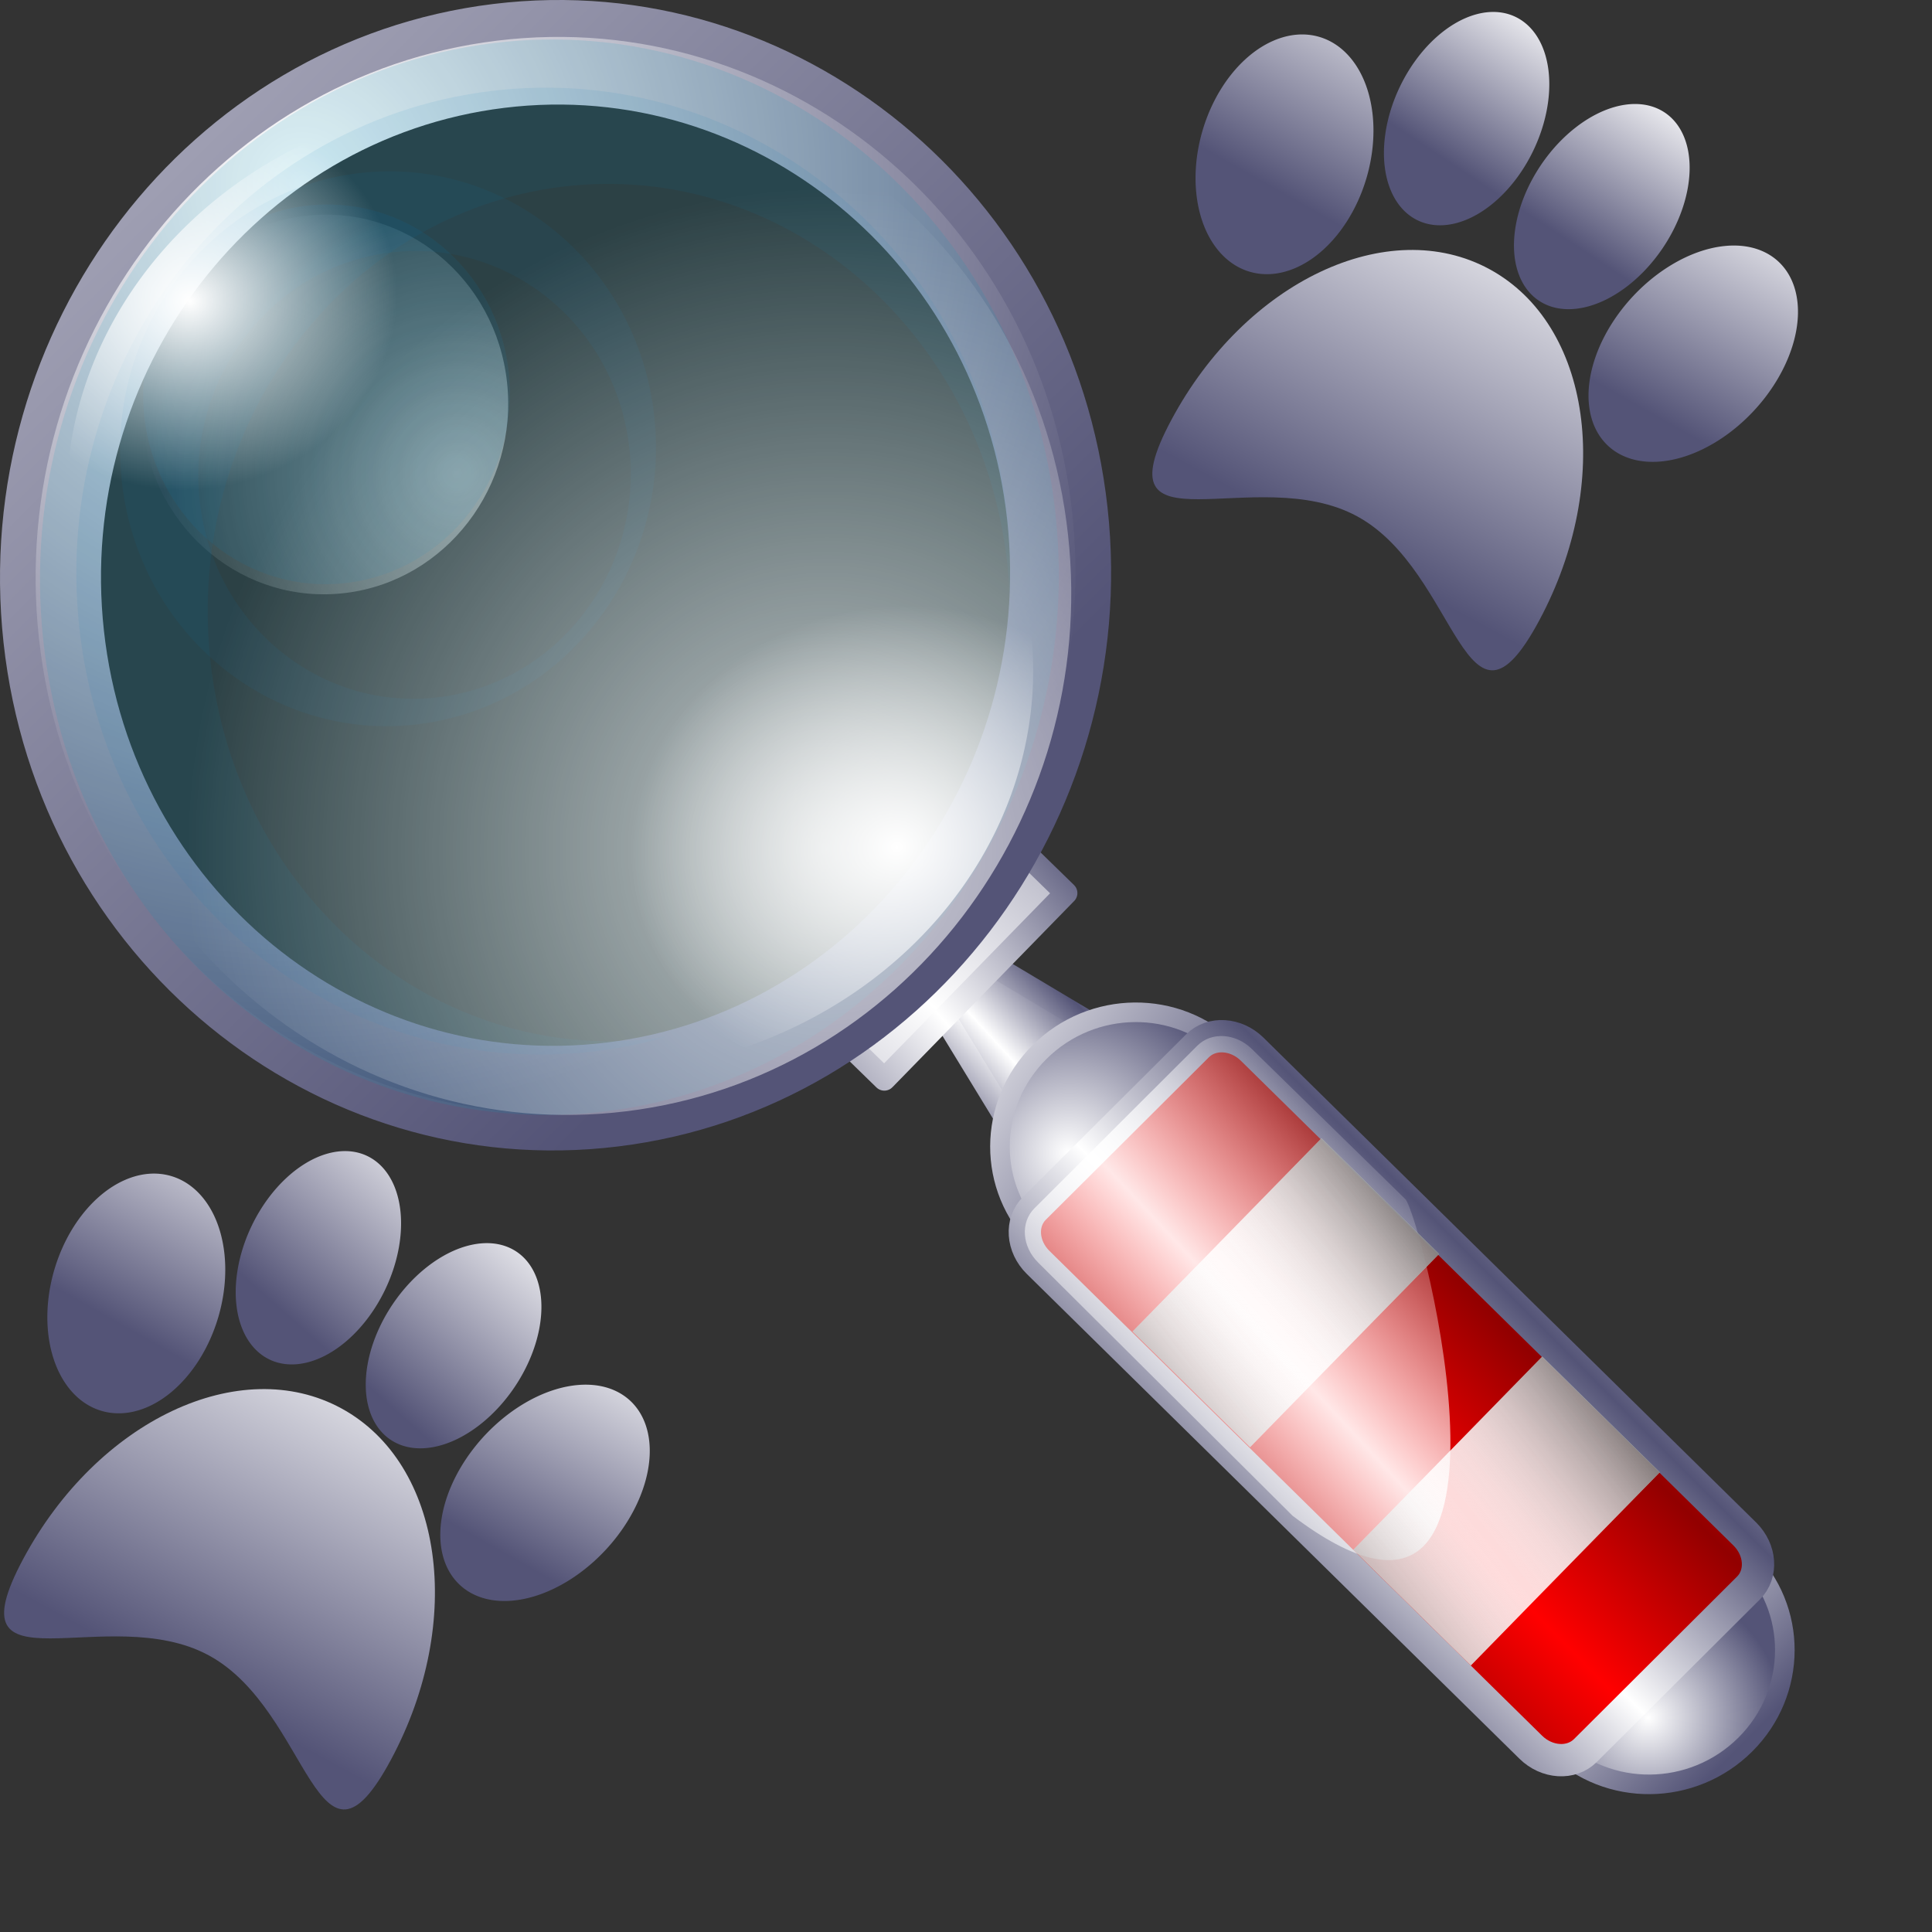 <?xml version="1.0" encoding="UTF-8" standalone="no"?>
<!-- Created with Inkscape (http://www.inkscape.org/) -->
<svg
   xmlns:dc="http://purl.org/dc/elements/1.1/"
   xmlns:cc="http://web.resource.org/cc/"
   xmlns:rdf="http://www.w3.org/1999/02/22-rdf-syntax-ns#"
   xmlns:svg="http://www.w3.org/2000/svg"
   xmlns="http://www.w3.org/2000/svg"
   xmlns:xlink="http://www.w3.org/1999/xlink"
   xmlns:sodipodi="http://inkscape.sourceforge.net/DTD/sodipodi-0.dtd"
   xmlns:inkscape="http://www.inkscape.org/namespaces/inkscape"
   width="64pt"
   height="64pt"
   id="svg16513"
   sodipodi:version="0.32"
   inkscape:version="0.41"
   sodipodi:docbase="/home/pinheiro/kdeplayground-artwork/oooicons/crystalsvg"
   sodipodi:docname="helpsearch.svg"
   inkscape:export-filename="/home/pinheiro/kdeplayground-artwork/oooicons/crystalsvg-reusable/helpsearch.png"
   inkscape:export-xdpi="36.000000"
   inkscape:export-ydpi="36.000000">
  <rect width="100%" height="100%" fill="#333333" stroke="none"/>
  <defs
     id="defs3">
    <radialGradient
       inkscape:collect="always"
       xlink:href="#light100to0"
       id="radialGradient16512"
       gradientUnits="userSpaceOnUse"
       gradientTransform="scale(1.092,0.916)"
       cx="188.636"
       cy="268.597"
       fx="188.636"
       fy="268.597"
       r="9.701" />
    <radialGradient
       inkscape:collect="always"
       xlink:href="#light100to0"
       id="radialGradient16511"
       gradientUnits="userSpaceOnUse"
       gradientTransform="scale(1.092,0.916)"
       cx="214.423"
       cy="290.1"
       fx="214.423"
       fy="290.1"
       r="12.434" />
    <radialGradient
       inkscape:collect="always"
       xlink:href="#light100to0"
       id="radialGradient16510"
       gradientUnits="userSpaceOnUse"
       gradientTransform="matrix(1,-1.392751e-16,2.663872e-16,1,2.867,4.412)"
       cx="119.82"
       cy="189.744"
       fx="119.82"
       fy="189.744"
       r="19.274" />
    <linearGradient
       id="light100to0">
      <stop
         style="stop-color:#ffffff;stop-opacity:1;"
         offset="0"
         id="stop2764" />
      <stop
         style="stop-color:#ffffff;stop-opacity:0;"
         offset="1"
         id="stop2765" />
    </linearGradient>
    <radialGradient
       inkscape:collect="always"
       xlink:href="#light100to0"
       id="radialGradient16509"
       gradientUnits="userSpaceOnUse"
       gradientTransform="matrix(1,-1.392702e-16,2.663964e-16,1,2.867,4.412)"
       cx="138.894"
       cy="213.824"
       fx="138.894"
       fy="213.824"
       r="39.21" />
    <linearGradient
       inkscape:collect="always"
       xlink:href="#bludraktowhite"
       id="linearGradient16508"
       gradientUnits="userSpaceOnUse"
       gradientTransform="translate(105.357,127.903)"
       x1="46.858"
       y1="16.027"
       x2="74.079"
       y2="96.394" />
    <linearGradient
       inkscape:collect="always"
       xlink:href="#bludraktowhite"
       id="linearGradient16507"
       gradientUnits="userSpaceOnUse"
       gradientTransform="translate(130.582,-13.898)"
       x1="35.909"
       y1="162.892"
       x2="-20.139"
       y2="328.534" />
    <linearGradient
       inkscape:collect="always"
       xlink:href="#bludraktowhite"
       id="linearGradient16506"
       gradientUnits="userSpaceOnUse"
       gradientTransform="matrix(0.694,0.721,-0.684,0.729,202.572,-11.256)"
       spreadMethod="reflect"
       x1="73.415"
       y1="231.748"
       x2="82.103"
       y2="224.474" />
    <linearGradient
       inkscape:collect="always"
       xlink:href="#bludraktowhite"
       id="linearGradient16505"
       gradientUnits="userSpaceOnUse"
       gradientTransform="matrix(-7.139059e-3,-1.026,0.975,-5.544949e-3,202.572,-11.256)"
       spreadMethod="reflect"
       x1="-216.411"
       y1="-112.045"
       x2="-218.189"
       y2="-135.794" />
    <linearGradient
       id="light90to0">
      <stop
         style="stop-color:#ffffff;stop-opacity:0.908;"
         offset="0"
         id="stop1890" />
      <stop
         style="stop-color:#ffffff;stop-opacity:0;"
         offset="1"
         id="stop1892" />
    </linearGradient>
    <linearGradient
       inkscape:collect="always"
       xlink:href="#light90to0"
       id="linearGradient16504"
       gradientUnits="userSpaceOnUse"
       gradientTransform="matrix(0.89,0.885,-0.449,0.456,166.998,-25.209)"
       spreadMethod="reflect"
       x1="111.33"
       y1="386.092"
       x2="112.919"
       y2="367.411" />
    <linearGradient
       inkscape:collect="always"
       xlink:href="#bludraktowhite"
       id="linearGradient16503"
       gradientUnits="userSpaceOnUse"
       gradientTransform="matrix(1.143,1.132,-0.436,0.442,145.186,-46.536)"
       spreadMethod="reflect"
       x1="110.124"
       y1="398.068"
       x2="110.542"
       y2="381.739" />
    <linearGradient
       id="orangetoyelow">
      <stop
         style="stop-color:#ff7d00;stop-opacity:1;"
         offset="0"
         id="stop2661" />
      <stop
         style="stop-color:#ffff00;stop-opacity:1;"
         offset="1"
         id="stop2662" />
    </linearGradient>
    <linearGradient
       inkscape:collect="always"
       xlink:href="#orangetoyelow"
       id="linearGradient16502"
       gradientUnits="userSpaceOnUse"
       gradientTransform="matrix(1.1,1.09,-0.446,0.452,142.16,-43.396)"
       spreadMethod="reflect"
       x1="113.976"
       y1="367.68"
       x2="113.613"
       y2="382.323" />
    <linearGradient
       inkscape:collect="always"
       xlink:href="#bludraktowhite"
       id="linearGradient16501"
       gradientUnits="userSpaceOnUse"
       gradientTransform="matrix(0.715,0.699,-0.699,0.715,145.186,-46.536)"
       x1="144.504"
       y1="249.546"
       x2="162.25"
       y2="245.983" />
    <radialGradient
       inkscape:collect="always"
       xlink:href="#bludraktowhite"
       id="radialGradient16500"
       gradientUnits="userSpaceOnUse"
       gradientTransform="matrix(0.715,0.699,-0.699,0.715,145.186,-46.536)"
       cx="154.87"
       cy="248.769"
       fx="154.87"
       fy="248.769"
       r="8.909" />
    <linearGradient
       inkscape:collect="always"
       xlink:href="#bludraktowhite"
       id="linearGradient16499"
       gradientUnits="userSpaceOnUse"
       gradientTransform="matrix(0.715,0.699,-0.699,0.715,145.186,-46.536)"
       x1="187.22"
       y1="246.315"
       x2="200.852"
       y2="246.315" />
    <radialGradient
       inkscape:collect="always"
       xlink:href="#bludraktowhite"
       id="radialGradient16498"
       gradientUnits="userSpaceOnUse"
       gradientTransform="matrix(0.715,0.699,-0.699,0.715,145.186,-46.536)"
       cx="196.46"
       cy="248.859"
       fx="196.46"
       fy="248.859"
       r="6.795" />
    <linearGradient
       inkscape:collect="always"
       xlink:href="#bludraktowhite"
       id="linearGradient16497"
       gradientUnits="userSpaceOnUse"
       gradientTransform="matrix(1.041,-1.138109e-16,9.005485e-17,0.96,0.357,-0.238)"
       spreadMethod="reflect"
       x1="74.779"
       y1="244.094"
       x2="78.152"
       y2="241.113" />
    <linearGradient
       id="bludraktowhite"
       gradientUnits="userSpaceOnUse"
       x1="33.332"
       y1="10.305"
       x2="33.332"
       y2="91.408">
      <linearGradient
         id="bluedrklighttowite"
         gradientUnits="userSpaceOnUse"
         x1="33.332"
         y1="10.305"
         x2="33.332"
         y2="91.408"
         spreadMethod="pad"
         xlink:href="#linearGradient6373" />
      <stop
         offset="0"
         style="stop-color:rgb(255,255,255)"
         id="stop7271" />
      <stop
         offset="1"
         style="stop-color:rgb(84,84,119)"
         id="stop7273" />
    </linearGradient>
    <linearGradient
       inkscape:collect="always"
       xlink:href="#bludraktowhite"
       id="linearGradient16496"
       gradientUnits="userSpaceOnUse"
       gradientTransform="matrix(-0.736,-0.679,0.736,-0.679,0.357,-0.238)"
       spreadMethod="reflect"
       x1="-226.056"
       y1="-119.626"
       x2="-225.671"
       y2="-124.01" />
    <defs
       id="defs1151">
      <linearGradient
         id="linearGradient1153">
        <stop
           style="stop-color:#ffffff;stop-opacity:1;"
           offset="0"
           id="stop1154" />
        <stop
           style="stop-color:#ffffff;stop-opacity:0;"
           offset="1"
           id="stop1155" />
      </linearGradient>
      <linearGradient
         id="greandarktobgrean">
        <stop
           style="stop-color:#00ad01;stop-opacity:1;"
           offset="0"
           id="stop4492" />
        <stop
           style="stop-color:#15720f;stop-opacity:1;"
           offset="1"
           id="stop4493" />
      </linearGradient>
      <linearGradient
         id="greantodarkgrean">
        <stop
           style="stop-color:#00ff01;stop-opacity:1;"
           offset="0"
           id="stop5123" />
        <stop
           style="stop-color:#15980f;stop-opacity:1;"
           offset="1"
           id="stop5124" />
      </linearGradient>
    </defs>
    <sodipodi:namedview
       id="namedview1165"
       pagecolor="#ffffff"
       bordercolor="#666666"
       borderopacity="1.0"
       inkscape:pageopacity="0.0"
       inkscape:pageshadow="2"
       inkscape:zoom="4.0200035"
       inkscape:cx="35.804250"
       inkscape:cy="29.507018"
       inkscape:current-layer="layer1"
       showgrid="false"
       inkscape:grid-bbox="false"
       gridspacingy="1pt"
       gridspacingx="1pt"
       gridoriginy="0pt"
       gridoriginx="0pt"
       inkscape:window-width="640"
       inkscape:window-height="538"
       inkscape:window-x="0"
       inkscape:window-y="25" />
    <defs
       id="defs2569">
      <linearGradient
         id="greandraktoblack">
        <stop
           style="stop-color:#007c00;stop-opacity:1;"
           offset="0"
           id="stop7328" />
        <stop
           style="stop-color:#025a00;stop-opacity:1;"
           offset="1"
           id="stop7329" />
      </linearGradient>
      <linearGradient
         id="linearGradient2574">
        <stop
           style="stop-color:#00ff01;stop-opacity:1;"
           offset="0"
           id="stop2575" />
        <stop
           style="stop-color:#15980f;stop-opacity:1;"
           offset="1"
           id="stop2576" />
      </linearGradient>
      <linearGradient
         id="linearGradient2579">
        <stop
           style="stop-color:#ffffff;stop-opacity:1;"
           offset="0"
           id="stop2580" />
        <stop
           style="stop-color:#ffffff;stop-opacity:0;"
           offset="1"
           id="stop2581" />
      </linearGradient>
    </defs>
    <sodipodi:namedview
       id="namedview2583"
       pagecolor="#ffffff"
       bordercolor="#666666"
       borderopacity="1.0"
       inkscape:pageopacity="0.0"
       inkscape:pageshadow="2"
       inkscape:zoom="2.1784472"
       inkscape:cx="20.909089"
       inkscape:cy="32.363636"
       inkscape:current-layer="layer1"
       showgrid="true"
       inkscape:grid-bbox="true"
       gridspacingy="1pt"
       gridspacingx="1pt"
       gridoriginy="0pt"
       gridoriginx="0pt"
       inkscape:window-width="640"
       inkscape:window-height="538"
       inkscape:window-x="0"
       inkscape:window-y="25" />
    <radialGradient
       inkscape:collect="always"
       xlink:href="#bludraktowhite"
       id="radialGradient3707"
       gradientTransform="scale(0.983,1.018)"
       cx="14.33"
       cy="8.724"
       fx="14.33"
       fy="8.724"
       r="40.435"
       gradientUnits="userSpaceOnUse" />
    <radialGradient
       inkscape:collect="always"
       xlink:href="#light100to0"
       id="radialGradient1426"
       gradientUnits="userSpaceOnUse"
       gradientTransform="matrix(0.715,-8.738799e-2,8.090601e-2,0.739,-79.408,-107.645)"
       cx="138.894"
       cy="213.824"
       fx="138.894"
       fy="213.824"
       r="39.21" />
    <radialGradient
       inkscape:collect="always"
       xlink:href="#light100to0"
       id="radialGradient1423"
       gradientUnits="userSpaceOnUse"
       gradientTransform="matrix(0.715,-8.739114e-2,8.090310e-2,0.739,-86.541,-123.915)"
       cx="119.82"
       cy="189.744"
       fx="119.82"
       fy="189.744"
       r="19.274" />
    <linearGradient
       inkscape:collect="always"
       xlink:href="#bludraktowhite"
       id="linearGradient1417"
       gradientUnits="userSpaceOnUse"
       gradientTransform="matrix(0.977,-0.119,0.111,1.011,0,0)"
       x1="-26.13"
       y1="-35.866"
       x2="33.668"
       y2="43.097" />
    <linearGradient
       inkscape:collect="always"
       xlink:href="#bludraktowhite"
       id="linearGradient1407"
       gradientUnits="userSpaceOnUse"
       gradientTransform="matrix(0.906,-2.989913e-3,-7.230192e-3,0.826,-21.286,-154.351)"
       spreadMethod="reflect"
       x1="74.779"
       y1="244.094"
       x2="78.152"
       y2="241.113" />
    <linearGradient
       inkscape:collect="always"
       xlink:href="#bludraktowhite"
       id="linearGradient1405"
       gradientUnits="userSpaceOnUse"
       gradientTransform="matrix(-0.636,-0.582,0.646,-0.586,-21.286,-154.351)"
       spreadMethod="reflect"
       x1="-226.056"
       y1="-119.626"
       x2="-225.671"
       y2="-124.01" />
    <linearGradient
       inkscape:collect="always"
       xlink:href="#bludraktowhite"
       id="linearGradient1402"
       gradientUnits="userSpaceOnUse"
       gradientTransform="matrix(0.617,0.599,-0.614,0.617,105.113,-194.596)"
       x1="187.22"
       y1="246.315"
       x2="200.852"
       y2="246.315" />
    <radialGradient
       inkscape:collect="always"
       xlink:href="#bludraktowhite"
       id="radialGradient1400"
       gradientUnits="userSpaceOnUse"
       gradientTransform="matrix(0.617,0.599,-0.614,0.617,105.113,-194.596)"
       cx="196.46"
       cy="248.859"
       fx="196.46"
       fy="248.859"
       r="6.795" />
    <linearGradient
       inkscape:collect="always"
       xlink:href="#bludraktowhite"
       id="linearGradient1397"
       gradientUnits="userSpaceOnUse"
       gradientTransform="matrix(0.617,0.599,-0.614,0.617,105.113,-194.596)"
       x1="144.504"
       y1="249.546"
       x2="162.25"
       y2="245.983" />
    <radialGradient
       inkscape:collect="always"
       xlink:href="#bludraktowhite"
       id="radialGradient1395"
       gradientUnits="userSpaceOnUse"
       gradientTransform="matrix(0.617,0.599,-0.614,0.617,105.113,-194.596)"
       cx="154.87"
       cy="248.769"
       fx="154.87"
       fy="248.769"
       r="8.909" />
    <linearGradient
       inkscape:collect="always"
       xlink:href="#bludraktowhite"
       id="linearGradient1392"
       gradientUnits="userSpaceOnUse"
       gradientTransform="matrix(0.987,0.971,-0.383,0.382,105.113,-194.596)"
       spreadMethod="reflect"
       x1="110.124"
       y1="398.068"
       x2="110.542"
       y2="381.739" />
    <linearGradient
       inkscape:collect="always"
       xlink:href="#redtodarkred"
       id="linearGradient1390"
       gradientUnits="userSpaceOnUse"
       gradientTransform="matrix(1.106,1.089,-0.456,0.455,0,0)"
       spreadMethod="reflect"
       x1="56.368"
       y1="4.736"
       x2="55.909"
       y2="17.041" />
    <linearGradient
       inkscape:collect="always"
       xlink:href="#light90to0"
       id="linearGradient1387"
       gradientUnits="userSpaceOnUse"
       gradientTransform="matrix(0.768,0.758,-0.395,0.394,123.935,-176.311)"
       spreadMethod="reflect"
       x1="111.33"
       y1="386.092"
       x2="112.919"
       y2="367.411" />
    <linearGradient
       inkscape:collect="always"
       xlink:href="#bludraktowhite"
       id="linearGradient1378"
       gradientUnits="userSpaceOnUse"
       gradientTransform="matrix(0.866,5.461554e-3,2.707960e-2,0.865,-28.602,-156.387)"
       spreadMethod="reflect"
       x1="73.415"
       y1="231.748"
       x2="82.103"
       y2="224.474" />
    <linearGradient
       inkscape:collect="always"
       xlink:href="#bludraktowhite"
       id="linearGradient1376"
       gradientUnits="userSpaceOnUse"
       gradientTransform="matrix(-0.631,-0.615,0.593,-0.608,-28.602,-156.387)"
       spreadMethod="reflect"
       x1="-216.411"
       y1="-112.045"
       x2="-218.189"
       y2="-135.794" />
    <linearGradient
       id="linearGradient1460"
       gradientUnits="userSpaceOnUse"
       x1="33.332"
       y1="10.305"
       x2="33.332"
       y2="91.408">
      <linearGradient
         id="linearGradient1462"
         gradientUnits="userSpaceOnUse"
         x1="33.332"
         y1="10.305"
         x2="33.332"
         y2="91.408"
         spreadMethod="pad"
         xlink:href="#linearGradient6373" />
      <stop
         offset="0"
         style="stop-color:rgb(255,255,255)"
         id="stop1464" />
      <stop
         offset="1"
         style="stop-color:rgb(84,84,119)"
         id="stop1466" />
    </linearGradient>
    <linearGradient
       id="linearGradient1454">
      <stop
         style="stop-color:#ff7d00;stop-opacity:1;"
         offset="0"
         id="stop1456" />
      <stop
         style="stop-color:#ffff00;stop-opacity:1;"
         offset="1"
         id="stop1458" />
    </linearGradient>
    <linearGradient
       id="linearGradient1448">
      <stop
         style="stop-color:#ffffff;stop-opacity:0.908;"
         offset="0"
         id="stop1450" />
      <stop
         style="stop-color:#ffffff;stop-opacity:0;"
         offset="1"
         id="stop1452" />
    </linearGradient>
    <linearGradient
       id="linearGradient1442">
      <stop
         style="stop-color:#ffffff;stop-opacity:1;"
         offset="0"
         id="stop1444" />
      <stop
         style="stop-color:#ffffff;stop-opacity:0;"
         offset="1"
         id="stop1446" />
    </linearGradient>
    <radialGradient
       inkscape:collect="always"
       xlink:href="#light100to0"
       id="radialGradient1440"
       gradientUnits="userSpaceOnUse"
       gradientTransform="scale(1.092,0.916)"
       cx="214.423"
       cy="290.1"
       fx="214.423"
       fy="290.1"
       r="12.434" />
    <radialGradient
       inkscape:collect="always"
       xlink:href="#light100to0"
       id="radialGradient1438"
       gradientUnits="userSpaceOnUse"
       gradientTransform="scale(1.092,0.916)"
       cx="188.636"
       cy="268.597"
       fx="188.636"
       fy="268.597"
       r="9.701" />
    <radialGradient
       inkscape:collect="always"
       xlink:href="#light100to0"
       id="radialGradient1502"
       gradientUnits="userSpaceOnUse"
       gradientTransform="scale(1.092,0.916)"
       cx="214.423"
       cy="290.1"
       fx="214.423"
       fy="290.1"
       r="12.434" />
    <radialGradient
       inkscape:collect="always"
       xlink:href="#light100to0"
       id="radialGradient1504"
       gradientUnits="userSpaceOnUse"
       gradientTransform="scale(1.092,0.916)"
       cx="188.636"
       cy="268.597"
       fx="188.636"
       fy="268.597"
       r="9.701" />
    <linearGradient
       inkscape:collect="always"
       xlink:href="#light100to0"
       id="linearGradient20636"
       gradientTransform="matrix(1.032,0,0,1.025,-1.019,-0.504)"
       x1="-70.552"
       y1="-65.443"
       x2="85.588"
       y2="90.252"
       gradientUnits="userSpaceOnUse" />
    <radialGradient
       inkscape:collect="always"
       xlink:href="#sadow75to0w"
       id="radialGradient15237"
       gradientTransform="matrix(0.281,0,0,0.186,-1.092,-6.739)"
       cx="134.505"
       cy="193.663"
       fx="134.505"
       fy="193.663"
       r="88.89"
       gradientUnits="userSpaceOnUse" />
    <linearGradient
       id="sadow75to0w">
      <stop
         style="stop-color:#000000;stop-opacity:0.729;"
         offset="0"
         id="stop3429" />
      <stop
         style="stop-color:#ffffff;stop-opacity:0;"
         offset="1"
         id="stop3430" />
    </linearGradient>
    <radialGradient
       inkscape:collect="always"
       xlink:href="#shadow25tolineto0"
       id="radialGradient17117"
       gradientUnits="userSpaceOnUse"
       cx="176.681"
       cy="196.372"
       fx="176.681"
       fy="196.372"
       r="168.668"
       gradientTransform="matrix(0.228,0,0,0.229,-1.092,-6.739)" />
    <linearGradient
       id="shadow25tolineto0">
      <stop
         style="stop-color:#000000;stop-opacity:0.255;"
         offset="0"
         id="stop3442" />
      <stop
         style="stop-color:#000000;stop-opacity:0.029;"
         offset="0.454"
         id="stop3450" />
      <stop
         style="stop-color:#000000;stop-opacity:0.371;"
         offset="0.5"
         id="stop3449" />
      <stop
         style="stop-color:#000000;stop-opacity:0.063;"
         offset="0.535"
         id="stop3451" />
      <stop
         style="stop-color:#000000;stop-opacity:0;"
         offset="1"
         id="stop3444" />
    </linearGradient>
    <radialGradient
       inkscape:collect="always"
       xlink:href="#light100to0"
       id="radialGradient13991"
       gradientTransform="matrix(1.226,0,0,0.739,0,6.18)"
       cx="34.093"
       cy="73.162"
       fx="34.093"
       fy="73.162"
       r="47.953"
       gradientUnits="userSpaceOnUse" />
    <linearGradient
       id="linearGradient1469">
      <stop
         style="stop-color:#ffffff;stop-opacity:1;"
         offset="0"
         id="stop1471" />
      <stop
         style="stop-color:#ffffff;stop-opacity:0;"
         offset="1"
         id="stop1473" />
    </linearGradient>
    <linearGradient
       inkscape:collect="always"
       xlink:href="#light100to0"
       id="linearGradient12746"
       gradientUnits="userSpaceOnUse"
       gradientTransform="matrix(1.588,-0.106,-4.124021e-2,-0.627,0,0)"
       x1="10.592"
       y1="-9.144"
       x2="21.736"
       y2="-54.699" />
    <linearGradient
       inkscape:collect="always"
       xlink:href="#sadow75to0w"
       id="linearGradient12123"
       gradientTransform="matrix(0.363,0,0,0.144,-1.092,-6.739)"
       x1="115.976"
       y1="800.844"
       x2="115.53"
       y2="351.145"
       gradientUnits="userSpaceOnUse" />
    <linearGradient
       inkscape:collect="always"
       xlink:href="#redtodarkred"
       id="linearGradient9010"
       gradientTransform="matrix(0.228,0,0,0.229,-1.092,-6.739)"
       x1="313.245"
       y1="311.464"
       x2="-96.393"
       y2="-41.605"
       gradientUnits="userSpaceOnUse" />
    <linearGradient
       id="redtodarkred">
      <stop
         style="stop-color:#ff0000;stop-opacity:1;"
         offset="0"
         id="stop3856" />
      <stop
         style="stop-color:#920000;stop-opacity:1;"
         offset="1"
         id="stop3855" />
    </linearGradient>
    <radialGradient
       inkscape:collect="always"
       xlink:href="#shadow25tolineto0"
       id="radialGradient17118"
       gradientUnits="userSpaceOnUse"
       cx="174.742"
       cy="195.397"
       fx="174.742"
       fy="195.397"
       r="328.43"
       gradientTransform="matrix(0.228,0,0,0.229,-1.092,-6.739)" />
    <linearGradient
       inkscape:collect="always"
       xlink:href="#graytolightgray"
       id="linearGradient8385"
       x1="16.369"
       y1="197.835"
       x2="337.962"
       y2="197.835"
       gradientUnits="userSpaceOnUse"
       gradientTransform="matrix(0.228,0,0,0.229,-1.092,-6.739)" />
    <linearGradient
       id="graytolightgray">
      <stop
         style="stop-color:#d4d3d3;stop-opacity:1;"
         offset="0"
         id="stop5101" />
      <stop
         style="stop-color:#ffffff;stop-opacity:1;"
         offset="1"
         id="stop5102" />
    </linearGradient>
    <linearGradient
       inkscape:collect="always"
       xlink:href="#sadow75to0w"
       id="linearGradient6313"
       gradientTransform="scale(0.996,1.004)"
       x1="67.877"
       y1="46.377"
       x2="60.15"
       y2="52.491"
       gradientUnits="userSpaceOnUse"
       spreadMethod="reflect" />
    <linearGradient
       inkscape:collect="always"
       xlink:href="#sadow75to0w"
       id="linearGradient7087"
       gradientUnits="userSpaceOnUse"
       gradientTransform="matrix(0.996,0,0,1.004,-9.748,-9.642)"
       spreadMethod="reflect"
       x1="67.877"
       y1="46.377"
       x2="60.15"
       y2="52.491" />
    <linearGradient
       inkscape:collect="always"
       xlink:href="#light100to0"
       id="linearGradient15073"
       gradientTransform="matrix(0.165,0,0,3.924572e-2,63.561,22.517)"
       x1="50.286"
       y1="203.036"
       x2="141.742"
       y2="436.491"
       gradientUnits="userSpaceOnUse" />
    <linearGradient
       id="linearGradient7252">
      <stop
         style="stop-color:#ffffff;stop-opacity:1;"
         offset="0"
         id="stop7254" />
      <stop
         style="stop-color:#ffffff;stop-opacity:0;"
         offset="1"
         id="stop7256" />
    </linearGradient>
    <radialGradient
       inkscape:collect="always"
       xlink:href="#light100to0"
       id="radialGradient13826"
       gradientTransform="matrix(0.138,0,0,4.611591e-2,63.571,22.669)"
       cx="194.717"
       cy="389.532"
       fx="194.717"
       fy="389.532"
       r="120.802"
       gradientUnits="userSpaceOnUse" />
    <linearGradient
       inkscape:collect="always"
       xlink:href="#redtodarkred"
       id="linearGradient2518"
       gradientTransform="matrix(8.297982e-2,0,0,7.805079e-2,63.561,22.517)"
       x1="351.571"
       y1="50.663"
       x2="176.996"
       y2="218.633"
       gradientUnits="userSpaceOnUse" />
    <linearGradient
       id="linearGradient7244">
      <stop
         style="stop-color:#ff0000;stop-opacity:1;"
         offset="0"
         id="stop7246" />
      <stop
         style="stop-color:#920000;stop-opacity:1;"
         offset="1"
         id="stop7248" />
    </linearGradient>
    <radialGradient
       inkscape:collect="always"
       xlink:href="#reddarktoblack"
       id="radialGradient13169"
       gradientTransform="matrix(8.297982e-2,0,0,7.805079e-2,63.561,22.517)"
       cx="66.529"
       cy="146.366"
       fx="66.529"
       fy="146.366"
       r="599.889"
       gradientUnits="userSpaceOnUse" />
    <linearGradient
       id="reddarktoblack">
      <stop
         style="stop-color:#8e0000;stop-opacity:1;"
         offset="0"
         id="stop3230" />
      <stop
         style="stop-color:#000000;stop-opacity:1;"
         offset="1"
         id="stop3231" />
    </linearGradient>
    <linearGradient
       inkscape:collect="always"
       xlink:href="#reddarktoblack"
       id="linearGradient11926"
       gradientUnits="userSpaceOnUse"
       gradientTransform="matrix(9.822889e-2,0,0,9.751598e-2,29.637,6.359)"
       x1="76.987"
       y1="71.342"
       x2="407.639"
       y2="396.763" />
    <linearGradient
       inkscape:collect="always"
       xlink:href="#redtodarkred"
       id="linearGradient11925"
       gradientUnits="userSpaceOnUse"
       gradientTransform="matrix(9.822889e-2,0,0,9.751598e-2,29.637,6.359)"
       x1="351.571"
       y1="50.663"
       x2="176.996"
       y2="218.633" />
    <linearGradient
       inkscape:collect="always"
       xlink:href="#redtodarkred"
       id="linearGradient7312"
       gradientTransform="matrix(1,0,0,1,-140.535,-145.807)"
       x1="351.571"
       y1="50.663"
       x2="176.996"
       y2="218.633"
       gradientUnits="userSpaceOnUse" />
    <linearGradient
       id="linearGradient7306">
      <stop
         style="stop-color:#ff0000;stop-opacity:1;"
         offset="0"
         id="stop7308" />
      <stop
         style="stop-color:#920000;stop-opacity:1;"
         offset="1"
         id="stop7310" />
    </linearGradient>
    <linearGradient
       inkscape:collect="always"
       xlink:href="#reddarktoblack"
       id="linearGradient11897"
       gradientTransform="matrix(1,0,0,1,-140.535,-145.807)"
       x1="76.987"
       y1="71.342"
       x2="407.639"
       y2="396.763"
       gradientUnits="userSpaceOnUse" />
    <linearGradient
       id="linearGradient7299">
      <stop
         style="stop-color:#8e0000;stop-opacity:1;"
         offset="0"
         id="stop7301" />
      <stop
         style="stop-color:#000000;stop-opacity:1;"
         offset="1"
         id="stop7303" />
    </linearGradient>
    <linearGradient
       inkscape:collect="always"
       xlink:href="#light100to0"
       id="linearGradient4390"
       gradientTransform="matrix(0.103,0,0,9.300669e-2,43.751,20.863)"
       x1="23.488"
       y1="34.216"
       x2="261.133"
       y2="362.303"
       gradientUnits="userSpaceOnUse" />
    <linearGradient
       id="linearGradient7292">
      <stop
         style="stop-color:#ffffff;stop-opacity:1;"
         offset="0"
         id="stop7294" />
      <stop
         style="stop-color:#ffffff;stop-opacity:0;"
         offset="1"
         id="stop7296" />
    </linearGradient>
    <radialGradient
       inkscape:collect="always"
       xlink:href="#light100to0"
       id="radialGradient3143"
       gradientTransform="matrix(9.822803e-2,0,0,9.751684e-2,43.443,20.575)"
       cx="232.069"
       cy="333.002"
       fx="232.069"
       fy="333.002"
       r="105.996"
       gradientUnits="userSpaceOnUse" />
    <linearGradient
       inkscape:collect="always"
       xlink:href="#bludraktowhite"
       id="linearGradient1424"
       gradientUnits="userSpaceOnUse"
       gradientTransform="scale(0.773,1.294)"
       x1="10.35"
       y1="39.125"
       x2="10.82"
       y2="46.893" />
    <linearGradient
       inkscape:collect="always"
       xlink:href="#bludraktowhite"
       id="linearGradient1422"
       gradientUnits="userSpaceOnUse"
       gradientTransform="matrix(-0.772,-2.478918e-2,-0.11,1.292,-8.576472e-15,-2.997602e-14)"
       x1="-20.054"
       y1="39.527"
       x2="-19.584"
       y2="47.294" />
    <linearGradient
       inkscape:collect="always"
       xlink:href="#bludraktowhite"
       id="linearGradient1420"
       gradientUnits="userSpaceOnUse"
       gradientTransform="matrix(0.795,0.12,-0.147,1.235,-3.107062e-14,1.757762e-14)"
       x1="27.768"
       y1="37.509"
       x2="28.387"
       y2="47.96" />
    <linearGradient
       inkscape:collect="always"
       xlink:href="#bludraktowhite"
       id="linearGradient1418"
       gradientUnits="userSpaceOnUse"
       gradientTransform="matrix(-0.791,-0.144,-0.261,1.216,7.131883e-16,-2.650985e-15)"
       x1="-31.927"
       y1="37.004"
       x2="-31.308"
       y2="47.455" />
    <linearGradient
       inkscape:collect="always"
       xlink:href="#bludraktowhite"
       id="linearGradient1415"
       gradientUnits="userSpaceOnUse"
       gradientTransform="matrix(1.003,0.547,-0.729,1.36,147.794,-26.811)"
       x1="17.716"
       y1="44.659"
       x2="17.716"
       y2="56.677" />
    <linearGradient
       gradientUnits="userSpaceOnUse"
       y2="47.455"
       x2="-31.308"
       y1="37.004"
       x1="-31.927"
       gradientTransform="matrix(-0.791,-0.144,-0.261,1.216,-1.349398e-15,8.591324e-15)"
       id="linearGradient2900"
       xlink:href="#bludraktowhite"
       inkscape:collect="always" />
    <linearGradient
       gradientUnits="userSpaceOnUse"
       y2="47.96"
       x2="28.387"
       y1="37.509"
       x1="27.768"
       gradientTransform="matrix(0.795,0.12,-0.147,1.235,-3.496334e-14,7.837154e-15)"
       id="linearGradient2898"
       xlink:href="#bludraktowhite"
       inkscape:collect="always" />
    <linearGradient
       gradientUnits="userSpaceOnUse"
       y2="48.578"
       x2="-19.108"
       y1="38.307"
       x1="-20.675"
       gradientTransform="matrix(-0.772,-2.478918e-2,-0.11,1.292,1.103284e-15,-3.929148e-16)"
       id="linearGradient2896"
       xlink:href="#bludraktowhite"
       inkscape:collect="always" />
    <linearGradient
       gradientUnits="userSpaceOnUse"
       y2="48.176"
       x2="11.296"
       y1="37.906"
       x1="9.729"
       gradientTransform="scale(0.773,1.294)"
       id="linearGradient2894"
       xlink:href="#bludraktowhite"
       inkscape:collect="always" />
    <linearGradient
       y2="56.677"
       x2="17.716"
       y1="44.659"
       x1="17.716"
       gradientTransform="matrix(1.003,0.547,-0.729,1.36,97.079,23.503)"
       gradientUnits="userSpaceOnUse"
       id="linearGradient2110"
       xlink:href="#bludraktowhite"
       inkscape:collect="always" />
    <radialGradient
       gradientUnits="userSpaceOnUse"
       r="40.435"
       fy="8.724"
       fx="14.33"
       cy="8.724"
       cx="14.33"
       gradientTransform="scale(0.983,1.018)"
       id="radialGradient1605"
       xlink:href="#bludraktowhite"
       inkscape:collect="always" />
    <radialGradient
       r="39.21"
       fy="213.824"
       fx="138.894"
       cy="213.824"
       cx="138.894"
       gradientTransform="matrix(0.715,-8.738799e-2,8.090601e-2,0.739,-79.408,-107.645)"
       gradientUnits="userSpaceOnUse"
       id="radialGradient1603"
       xlink:href="#light100to0"
       inkscape:collect="always" />
    <radialGradient
       r="19.274"
       fy="189.744"
       fx="119.82"
       cy="189.744"
       cx="119.82"
       gradientTransform="matrix(0.715,-8.739114e-2,8.090310e-2,0.739,-102.04,-111.357)"
       gradientUnits="userSpaceOnUse"
       id="radialGradient1601"
       xlink:href="#light100to0"
       inkscape:collect="always" />
    <linearGradient
       y2="43.097"
       x2="33.668"
       y1="-35.866"
       x1="-26.13"
       gradientTransform="matrix(0.977,-0.119,0.111,1.011,0,0)"
       gradientUnits="userSpaceOnUse"
       id="linearGradient1599"
       xlink:href="#bludraktowhite"
       inkscape:collect="always" />
    <linearGradient
       y2="241.113"
       x2="78.152"
       y1="244.094"
       x1="74.779"
       spreadMethod="reflect"
       gradientTransform="matrix(0.906,-2.989913e-3,-7.230192e-3,0.826,-21.286,-154.351)"
       gradientUnits="userSpaceOnUse"
       id="linearGradient1597"
       xlink:href="#bludraktowhite"
       inkscape:collect="always" />
    <linearGradient
       y2="-124.01"
       x2="-225.671"
       y1="-119.626"
       x1="-226.056"
       spreadMethod="reflect"
       gradientTransform="matrix(-0.636,-0.582,0.646,-0.586,-21.286,-154.351)"
       gradientUnits="userSpaceOnUse"
       id="linearGradient1595"
       xlink:href="#bludraktowhite"
       inkscape:collect="always" />
    <linearGradient
       y2="246.315"
       x2="200.852"
       y1="246.315"
       x1="187.22"
       gradientTransform="matrix(0.617,0.599,-0.614,0.617,105.113,-194.596)"
       gradientUnits="userSpaceOnUse"
       id="linearGradient1593"
       xlink:href="#bludraktowhite"
       inkscape:collect="always" />
    <radialGradient
       r="6.795"
       fy="248.859"
       fx="196.46"
       cy="248.859"
       cx="196.46"
       gradientTransform="matrix(0.617,0.599,-0.614,0.617,105.113,-194.596)"
       gradientUnits="userSpaceOnUse"
       id="radialGradient1591"
       xlink:href="#bludraktowhite"
       inkscape:collect="always" />
    <linearGradient
       y2="245.983"
       x2="162.25"
       y1="249.546"
       x1="144.504"
       gradientTransform="matrix(0.617,0.599,-0.614,0.617,105.113,-194.596)"
       gradientUnits="userSpaceOnUse"
       id="linearGradient1589"
       xlink:href="#bludraktowhite"
       inkscape:collect="always" />
    <radialGradient
       r="8.909"
       fy="248.769"
       fx="154.87"
       cy="248.769"
       cx="154.87"
       gradientTransform="matrix(0.617,0.599,-0.614,0.617,105.113,-194.596)"
       gradientUnits="userSpaceOnUse"
       id="radialGradient1587"
       xlink:href="#bludraktowhite"
       inkscape:collect="always" />
    <linearGradient
       y2="381.739"
       x2="110.542"
       y1="398.068"
       x1="110.124"
       spreadMethod="reflect"
       gradientTransform="matrix(0.987,0.971,-0.383,0.382,105.113,-194.596)"
       gradientUnits="userSpaceOnUse"
       id="linearGradient1585"
       xlink:href="#bludraktowhite"
       inkscape:collect="always" />
    <linearGradient
       y2="382.323"
       x2="113.613"
       y1="367.68"
       x1="113.976"
       spreadMethod="reflect"
       gradientTransform="matrix(0.949,0.934,-0.392,0.39,102.455,-191.886)"
       gradientUnits="userSpaceOnUse"
       id="linearGradient1583"
       xlink:href="#orangetoyelow"
       inkscape:collect="always" />
    <linearGradient
       y2="367.411"
       x2="112.919"
       y1="386.092"
       x1="111.33"
       spreadMethod="reflect"
       gradientTransform="matrix(0.768,0.758,-0.395,0.394,123.935,-176.311)"
       gradientUnits="userSpaceOnUse"
       id="linearGradient1581"
       xlink:href="#light90to0"
       inkscape:collect="always" />
    <linearGradient
       y2="224.474"
       x2="82.103"
       y1="231.748"
       x1="73.415"
       spreadMethod="reflect"
       gradientTransform="matrix(0.866,5.461554e-3,2.707960e-2,0.865,-28.602,-156.387)"
       gradientUnits="userSpaceOnUse"
       id="linearGradient1579"
       xlink:href="#bludraktowhite"
       inkscape:collect="always" />
    <linearGradient
       y2="-135.794"
       x2="-218.189"
       y1="-112.045"
       x1="-216.411"
       spreadMethod="reflect"
       gradientTransform="matrix(-0.631,-0.615,0.593,-0.608,-28.602,-156.387)"
       gradientUnits="userSpaceOnUse"
       id="linearGradient1577"
       xlink:href="#bludraktowhite"
       inkscape:collect="always" />
    <linearGradient
       y2="91.408"
       x2="33.332"
       y1="10.305"
       x1="33.332"
       gradientUnits="userSpaceOnUse"
       id="linearGradient1569">
      <linearGradient
         xlink:href="#linearGradient6373"
         spreadMethod="pad"
         y2="91.408"
         x2="33.332"
         y1="10.305"
         x1="33.332"
         gradientUnits="userSpaceOnUse"
         id="linearGradient1571" />
      <stop
         id="stop1573"
         style="stop-color:rgb(255,255,255)"
         offset="0" />
      <stop
         id="stop1575"
         style="stop-color:rgb(84,84,119)"
         offset="1" />
    </linearGradient>
    <linearGradient
       id="linearGradient1563">
      <stop
         id="stop1565"
         offset="0"
         style="stop-color:#ff7d00;stop-opacity:1;" />
      <stop
         id="stop1567"
         offset="1"
         style="stop-color:#ffff00;stop-opacity:1;" />
    </linearGradient>
    <linearGradient
       id="linearGradient1557">
      <stop
         id="stop1559"
         offset="0"
         style="stop-color:#ffffff;stop-opacity:0.908;" />
      <stop
         id="stop1561"
         offset="1"
         style="stop-color:#ffffff;stop-opacity:0;" />
    </linearGradient>
    <linearGradient
       id="linearGradient1551">
      <stop
         id="stop1553"
         offset="0"
         style="stop-color:#ffffff;stop-opacity:1;" />
      <stop
         id="stop1555"
         offset="1"
         style="stop-color:#ffffff;stop-opacity:0;" />
    </linearGradient>
    <radialGradient
       r="12.434"
       fy="290.1"
       fx="214.423"
       cy="290.1"
       cx="214.423"
       gradientTransform="scale(1.092,0.916)"
       gradientUnits="userSpaceOnUse"
       id="radialGradient1549"
       xlink:href="#light100to0"
       inkscape:collect="always" />
    <radialGradient
       r="9.701"
       fy="268.597"
       fx="188.636"
       cy="268.597"
       cx="188.636"
       gradientTransform="scale(1.092,0.916)"
       gradientUnits="userSpaceOnUse"
       id="radialGradient1547"
       xlink:href="#light100to0"
       inkscape:collect="always" />
    <linearGradient
       y2="-124.01"
       x2="-225.671"
       y1="-119.626"
       x1="-226.056"
       spreadMethod="reflect"
       gradientTransform="matrix(-0.636,-0.582,0.646,-0.586,-21.286,-154.351)"
       gradientUnits="userSpaceOnUse"
       id="linearGradient1663"
       xlink:href="#bludraktowhite"
       inkscape:collect="always" />
    <linearGradient
       y2="241.113"
       x2="78.152"
       y1="244.094"
       x1="74.779"
       spreadMethod="reflect"
       gradientTransform="matrix(0.906,-2.989913e-3,-7.230192e-3,0.826,-21.286,-154.351)"
       gradientUnits="userSpaceOnUse"
       id="linearGradient1665"
       xlink:href="#bludraktowhite"
       inkscape:collect="always" />
    <radialGradient
       r="6.795"
       fy="248.859"
       fx="196.46"
       cy="248.859"
       cx="196.46"
       gradientTransform="matrix(0.617,0.599,-0.614,0.617,105.113,-194.596)"
       gradientUnits="userSpaceOnUse"
       id="radialGradient1667"
       xlink:href="#bludraktowhite"
       inkscape:collect="always" />
    <linearGradient
       y2="246.315"
       x2="200.852"
       y1="246.315"
       x1="187.22"
       gradientTransform="matrix(0.617,0.599,-0.614,0.617,105.113,-194.596)"
       gradientUnits="userSpaceOnUse"
       id="linearGradient1669"
       xlink:href="#bludraktowhite"
       inkscape:collect="always" />
    <radialGradient
       r="8.909"
       fy="248.769"
       fx="154.87"
       cy="248.769"
       cx="154.87"
       gradientTransform="matrix(0.617,0.599,-0.614,0.617,105.113,-194.596)"
       gradientUnits="userSpaceOnUse"
       id="radialGradient1671"
       xlink:href="#bludraktowhite"
       inkscape:collect="always" />
    <linearGradient
       y2="245.983"
       x2="162.25"
       y1="249.546"
       x1="144.504"
       gradientTransform="matrix(0.617,0.599,-0.614,0.617,105.113,-194.596)"
       gradientUnits="userSpaceOnUse"
       id="linearGradient1673"
       xlink:href="#bludraktowhite"
       inkscape:collect="always" />
    <linearGradient
       y2="17.041"
       x2="55.909"
       y1="4.736"
       x1="56.368"
       spreadMethod="reflect"
       gradientTransform="matrix(1.106,1.089,-0.456,0.455,-2.932767e-17,-2.715926e-17)"
       gradientUnits="userSpaceOnUse"
       id="linearGradient1675"
       xlink:href="#redtodarkred"
       inkscape:collect="always" />
    <linearGradient
       y2="381.739"
       x2="110.542"
       y1="398.068"
       x1="110.124"
       spreadMethod="reflect"
       gradientTransform="matrix(0.987,0.971,-0.383,0.382,105.113,-194.596)"
       gradientUnits="userSpaceOnUse"
       id="linearGradient1677"
       xlink:href="#bludraktowhite"
       inkscape:collect="always" />
    <linearGradient
       y2="367.411"
       x2="112.919"
       y1="386.092"
       x1="111.33"
       spreadMethod="reflect"
       gradientTransform="matrix(0.768,0.758,-0.395,0.394,123.935,-176.311)"
       gradientUnits="userSpaceOnUse"
       id="linearGradient1679"
       xlink:href="#light90to0"
       inkscape:collect="always" />
    <linearGradient
       y2="-135.794"
       x2="-218.189"
       y1="-112.045"
       x1="-216.411"
       spreadMethod="reflect"
       gradientTransform="matrix(-0.631,-0.615,0.593,-0.608,-28.602,-156.387)"
       gradientUnits="userSpaceOnUse"
       id="linearGradient1681"
       xlink:href="#bludraktowhite"
       inkscape:collect="always" />
    <linearGradient
       y2="224.474"
       x2="82.103"
       y1="231.748"
       x1="73.415"
       spreadMethod="reflect"
       gradientTransform="matrix(0.866,5.461554e-3,2.707960e-2,0.865,-28.602,-156.387)"
       gradientUnits="userSpaceOnUse"
       id="linearGradient1683"
       xlink:href="#bludraktowhite"
       inkscape:collect="always" />
    <radialGradient
       r="40.435"
       fy="8.724"
       fx="14.33"
       cy="8.724"
       cx="14.33"
       gradientTransform="scale(0.983,1.018)"
       gradientUnits="userSpaceOnUse"
       id="radialGradient1685"
       xlink:href="#bludraktowhite"
       inkscape:collect="always" />
    <linearGradient
       y2="43.097"
       x2="33.668"
       y1="-35.866"
       x1="-26.13"
       gradientTransform="matrix(0.977,-0.119,0.111,1.011,-2.932767e-17,-2.715926e-17)"
       gradientUnits="userSpaceOnUse"
       id="linearGradient1687"
       xlink:href="#bludraktowhite"
       inkscape:collect="always" />
    <radialGradient
       r="39.21"
       fy="213.824"
       fx="138.894"
       cy="213.824"
       cx="138.894"
       gradientTransform="matrix(0.715,-8.738799e-2,8.090601e-2,0.739,-79.408,-107.645)"
       gradientUnits="userSpaceOnUse"
       id="radialGradient1689"
       xlink:href="#light100to0"
       inkscape:collect="always" />
    <radialGradient
       r="19.274"
       fy="189.744"
       fx="119.82"
       cy="189.744"
       cx="119.82"
       gradientTransform="matrix(0.715,-8.739114e-2,8.090310e-2,0.739,-86.541,-123.915)"
       gradientUnits="userSpaceOnUse"
       id="radialGradient1691"
       xlink:href="#light100to0"
       inkscape:collect="always" />
    <radialGradient
       r="39.21"
       fy="213.824"
       fx="138.894"
       cy="213.824"
       cx="138.894"
       gradientTransform="matrix(0.721,-8.821984e-2,8.165512e-2,0.746,-80.884,-109.431)"
       gradientUnits="userSpaceOnUse"
       id="radialGradient1696"
       xlink:href="#light100to0"
       inkscape:collect="always" />
    <linearGradient
       y2="43.097"
       x2="33.668"
       y1="-35.866"
       x1="-26.13"
       gradientTransform="matrix(0.986,-0.121,0.112,1.02,-0.741,-0.761)"
       gradientUnits="userSpaceOnUse"
       id="linearGradient1702"
       xlink:href="#bludraktowhite"
       inkscape:collect="always" />
    <radialGradient
       r="40.435"
       fy="8.724"
       fx="14.33"
       cy="8.724"
       cx="14.33"
       gradientTransform="matrix(0.992,0,0,1.027,-0.741,-0.761)"
       gradientUnits="userSpaceOnUse"
       id="radialGradient1705"
       xlink:href="#bludraktowhite"
       inkscape:collect="always" />
    <linearGradient
       y2="-135.794"
       x2="-218.189"
       y1="-112.045"
       x1="-216.411"
       spreadMethod="reflect"
       gradientTransform="matrix(-0.637,-0.621,0.599,-0.613,-29.607,-158.637)"
       gradientUnits="userSpaceOnUse"
       id="linearGradient1708"
       xlink:href="#bludraktowhite"
       inkscape:collect="always" />
    <linearGradient
       y2="224.474"
       x2="82.103"
       y1="231.748"
       x1="73.415"
       spreadMethod="reflect"
       gradientTransform="matrix(0.874,5.513543e-3,2.733033e-2,0.873,-29.607,-158.637)"
       gradientUnits="userSpaceOnUse"
       id="linearGradient1710"
       xlink:href="#bludraktowhite"
       inkscape:collect="always" />
    <linearGradient
       y2="367.411"
       x2="112.919"
       y1="386.092"
       x1="111.33"
       spreadMethod="reflect"
       gradientTransform="matrix(0.775,0.766,-0.398,0.398,124.342,-178.751)"
       gradientUnits="userSpaceOnUse"
       id="linearGradient1713"
       xlink:href="#light90to0"
       inkscape:collect="always" />
    <linearGradient
       y2="17.041"
       x2="55.909"
       y1="4.736"
       x1="56.368"
       spreadMethod="reflect"
       gradientTransform="matrix(1.116,1.099,-0.461,0.459,-0.741,-0.761)"
       gradientUnits="userSpaceOnUse"
       id="linearGradient1716"
       xlink:href="#redtodarkred"
       inkscape:collect="always" />
    <linearGradient
       y2="381.739"
       x2="110.542"
       y1="398.068"
       x1="110.124"
       spreadMethod="reflect"
       gradientTransform="matrix(0.996,0.98,-0.387,0.385,105.345,-197.209)"
       gradientUnits="userSpaceOnUse"
       id="linearGradient1718"
       xlink:href="#bludraktowhite"
       inkscape:collect="always" />
    <radialGradient
       r="8.909"
       fy="248.769"
       fx="154.87"
       cy="248.769"
       cx="154.87"
       gradientTransform="matrix(0.623,0.605,-0.62,0.623,105.345,-197.209)"
       gradientUnits="userSpaceOnUse"
       id="radialGradient1721"
       xlink:href="#bludraktowhite"
       inkscape:collect="always" />
    <linearGradient
       y2="245.983"
       x2="162.25"
       y1="249.546"
       x1="144.504"
       gradientTransform="matrix(0.623,0.605,-0.62,0.623,105.345,-197.209)"
       gradientUnits="userSpaceOnUse"
       id="linearGradient1723"
       xlink:href="#bludraktowhite"
       inkscape:collect="always" />
    <radialGradient
       r="6.795"
       fy="248.859"
       fx="196.46"
       cy="248.859"
       cx="196.46"
       gradientTransform="matrix(0.623,0.605,-0.62,0.623,105.345,-197.209)"
       gradientUnits="userSpaceOnUse"
       id="radialGradient1726"
       xlink:href="#bludraktowhite"
       inkscape:collect="always" />
    <linearGradient
       y2="246.315"
       x2="200.852"
       y1="246.315"
       x1="187.22"
       gradientTransform="matrix(0.623,0.605,-0.62,0.623,105.345,-197.209)"
       gradientUnits="userSpaceOnUse"
       id="linearGradient1728"
       xlink:href="#bludraktowhite"
       inkscape:collect="always" />
    <linearGradient
       y2="-124.01"
       x2="-225.671"
       y1="-119.626"
       x1="-226.056"
       spreadMethod="reflect"
       gradientTransform="matrix(-0.642,-0.588,0.652,-0.592,-22.224,-156.582)"
       gradientUnits="userSpaceOnUse"
       id="linearGradient1731"
       xlink:href="#bludraktowhite"
       inkscape:collect="always" />
    <linearGradient
       y2="241.113"
       x2="78.152"
       y1="244.094"
       x1="74.779"
       spreadMethod="reflect"
       gradientTransform="matrix(0.915,-3.018374e-3,-7.297136e-3,0.834,-22.224,-156.582)"
       gradientUnits="userSpaceOnUse"
       id="linearGradient1733"
       xlink:href="#bludraktowhite"
       inkscape:collect="always" />
  </defs>
  <sodipodi:namedview
     id="base"
     pagecolor="#ffffff"
     bordercolor="#666666"
     borderopacity="1.0"
     inkscape:pageopacity="0.0"
     inkscape:pageshadow="2"
     inkscape:zoom="7.2109334"
     inkscape:cx="33.446531"
     inkscape:cy="34.369772"
     inkscape:current-layer="g1617"
     showgrid="false"
     inkscape:grid-bbox="true"
     gridspacingy="1pt"
     gridspacingx="1pt"
     gridoriginy="0pt"
     gridoriginx="0pt"
     inkscape:window-width="993"
     inkscape:window-height="902"
     inkscape:window-x="116"
     inkscape:window-y="85" />
  <g
     id="layer1"
     inkscape:label="Layer 1"
     inkscape:groupmode="layer">
    <g
       id="g1483"
       inkscape:label="Layer 1"
       inkscape:groupmode="layer"
       transform="translate(5.697,15.058)">
      <path
         d="M 16.697,1.824 C 17.201,6.423 14.006,10.589 9.562,11.133 C 5.119,11.676 1.109,8.391 0.605,3.792 C 0.102,-0.807 3.297,-4.974 7.74,-5.518 C 12.184,-6.06 16.194,-2.775 16.697,1.824 z "
         id="path13255"
         style="opacity:0.5;fill:url(#radialGradient1423);fill-opacity:1;stroke:none" />
      <g
         id="g1488"
         inkscape:label="Layer 1"
         inkscape:groupmode="layer"
         transform="translate(-34.536,-30.707)" />
      <g
         id="g5503">
        <g
           id="g1336"
           transform="translate(-6.431,-15.813)">
          <path
             d="M 23.203,17.19 C 23.706,21.789 20.511,25.956 16.067,26.499 C 11.624,27.043 7.614,23.757 7.111,19.159 C 6.608,14.56 9.802,10.392 14.245,9.849 C 18.689,9.306 22.7,12.592 23.203,17.19 z "
             id="path620"
             style="opacity:0.5;fill:#007ebb;fill-opacity:0.221" />
          <path
             d="M 43.842,42.947 L 48.992,46.019 L 45.325,50.403 L 41.869,44.742 L 43.842,42.947 z "
             id="path15144"
             style="fill:url(#linearGradient1405);fill-opacity:1;stroke:url(#linearGradient1407);stroke-linejoin:round"
             sodipodi:nodetypes="ccccc" />
          <path
             style="fill:url(#radialGradient1400);fill-opacity:1;stroke:url(#linearGradient1402);stroke-width:0.865;stroke-miterlimit:4"
             d="M 69.454,69.596 C 71.776,67.284 75.533,67.251 77.843,69.521 C 80.152,71.789 80.141,75.502 77.819,77.812 C 75.495,80.123 71.738,80.157 69.429,77.887 C 67.119,75.617 67.13,71.905 69.454,69.596 z "
             id="path5115" />
          <path
             style="fill:url(#radialGradient1395);fill-opacity:1;stroke:url(#linearGradient1397);stroke-width:0.865;stroke-miterlimit:4"
             d="M 46.651,47.222 C 48.973,44.911 52.73,44.877 55.04,47.147 C 57.348,49.415 57.337,53.128 55.015,55.439 C 52.692,57.749 48.934,57.783 46.626,55.514 C 44.316,53.244 44.327,49.532 46.651,47.222 z "
             id="path7623" />
          <path
             style="fill:url(#linearGradient1390);fill-opacity:1;stroke:url(#linearGradient1392);stroke-width:1.427;stroke-linecap:butt;stroke-linejoin:round;stroke-miterlimit:4;stroke-dashoffset:0;stroke-opacity:1"
             d="M 56.04,47.096 L 77.795,68.505 C 78.51,69.208 78.584,70.275 77.96,70.896 L 70.758,78.073 C 70.135,78.694 69.057,78.628 68.343,77.924 L 46.587,56.515 C 45.872,55.812 45.799,54.745 46.422,54.124 L 53.624,46.948 C 54.248,46.326 55.325,46.393 56.04,47.096 z "
             id="rect5114" />
          <path
             style="fill:url(#linearGradient1387);fill-opacity:1;stroke:none;stroke-width:1.649;stroke-linecap:butt;stroke-linejoin:round;stroke-miterlimit:4;stroke-dashoffset:0;stroke-opacity:1"
             d="M 56.03,47.091 L 62.801,53.713 C 63.515,54.418 69.059,76.18 57.827,67.706 L 46.586,56.518 C 45.872,55.813 45.799,54.746 46.422,54.124 L 53.618,46.941 C 54.241,46.319 55.317,46.386 56.03,47.091 z "
             id="rect8247" />
          <path
             d="M 44.65,37.11 L 47.821,40.201 L 39.793,48.427 L 36.622,45.337 L 44.65,37.11 z "
             id="path478"
             style="fill:url(#linearGradient1376);fill-opacity:1;stroke:url(#linearGradient1378);stroke-linejoin:round" />
          <path
             d="M 22.6,1.742 C 9.567,3.336 0.197,15.56 1.673,29.049 C 3.149,42.536 14.911,52.176 27.945,50.582 C 40.978,48.988 50.347,36.763 48.871,23.276 C 47.396,9.787 35.634,0.145 22.6,1.742 M 27.531,46.803 C 16.532,48.15 6.569,39.984 5.323,28.601 C 4.078,17.219 12.014,6.863 23.013,5.518 C 34.012,4.172 43.975,12.339 45.22,23.721 C 46.466,35.105 38.53,45.458 27.531,46.803 z "
             id="path518"
             style="fill:url(#radialGradient3707);fill-opacity:1" />
          <path
             d="M 0.891,29.145 C 2.413,43.055 14.589,53.037 28.034,51.392 C 41.477,49.748 51.177,37.091 49.653,23.181 C 48.131,9.269 35.955,-0.713 22.512,0.932 C 9.067,2.577 -0.631,15.233 0.891,29.145 M 2.455,28.953 C 1.031,15.933 10.107,4.09 22.688,2.551 C 35.269,1.012 46.664,10.352 48.088,23.372 C 49.513,36.39 40.437,48.234 27.856,49.773 C 15.274,51.312 3.88,41.974 2.455,28.953 z "
             id="path533"
             style="fill:url(#linearGradient1417);fill-opacity:1" />
          <path
             clip-rule="evenodd"
             d="M 47.355,23.463 C 48.753,36.488 39.876,48.294 27.531,49.834 C 15.185,51.373 4.043,42.063 2.645,29.038 C 1.247,16.013 10.122,4.206 22.468,2.666 C 34.813,1.127 45.957,10.439 47.355,23.463 z "
             id="path554"
             style="opacity:0.73;fill:#009cbb;fill-opacity:0.186;fill-rule:evenodd" />
          <path
             d="M 10.03,29.963 C 8.894,19.576 15.851,10.191 25.569,9.002 C 35.287,7.814 44.087,15.272 45.224,25.659 C 45.273,26.106 45.302,26.55 45.322,26.993 C 45.378,25.837 45.35,24.661 45.22,23.475 C 43.938,11.764 33.725,3.392 22.408,4.776 C 11.092,6.16 2.956,16.775 4.238,28.487 C 5.519,40.199 15.732,48.569 27.049,47.185 C 28.127,47.053 29.177,46.837 30.192,46.544 C 30.024,46.57 29.856,46.6 29.687,46.621 C 19.967,47.809 11.167,40.351 10.03,29.963 z "
             id="path575"
             style="opacity:0.5;fill:#007ebb;fill-opacity:0.169" />
          <path
             d="M 16.542,8.408 C 10.048,9.202 5.379,15.294 6.114,22.014 C 6.85,28.734 12.711,33.538 19.205,32.744 C 25.698,31.95 30.367,25.858 29.632,19.137 C 28.896,12.417 23.035,7.614 16.542,8.408 M 20.119,31.55 C 14.878,32.191 10.149,28.315 9.555,22.891 C 8.962,17.468 12.728,12.552 17.97,11.91 C 23.21,11.27 27.94,15.147 28.533,20.57 C 29.127,25.994 25.359,30.909 20.119,31.55 z "
             id="path598"
             style="opacity:0.5;fill:#007ebb;fill-opacity:0.156" />
          <path
             clip-rule="evenodd"
             d="M 47.907,24.375 C 49.284,36.952 40.544,48.353 28.391,49.839 C 16.237,51.326 5.269,42.336 3.893,29.759 C 2.516,17.181 11.254,5.78 23.407,4.293 C 35.56,2.807 46.531,11.799 47.907,24.375 z "
             id="path12629"
             style="opacity:0.73;fill:url(#radialGradient1426);fill-opacity:1;fill-rule:evenodd" />
          <path
             sodipodi:type="arc"
             style="fill:url(#radialGradient1502);fill-opacity:1;stroke:none;stroke-width:1;stroke-linecap:butt;stroke-linejoin:round;stroke-miterlimit:4;stroke-dashoffset:0;stroke-opacity:1"
             id="path15833"
             sodipodi:cx="220.33757"
             sodipodi:cy="256.43384"
             sodipodi:rx="21.808155"
             sodipodi:ry="18.298798"
             d="M 242.146 256.434 A 21.808 18.299 0 1 1  198.529,256.434 A 21.808 18.299 0 1 1  242.146 256.434 z"
             transform="matrix(0.86,-0.105,0.102,0.93,-188.127,-184.375)" />
          <path
             sodipodi:type="arc"
             style="fill:url(#radialGradient1504);fill-opacity:1;stroke:none;stroke-width:1;stroke-linecap:butt;stroke-linejoin:round;stroke-miterlimit:4;stroke-dashoffset:0;stroke-opacity:1"
             id="path16459"
             sodipodi:cx="220.33757"
             sodipodi:cy="256.43384"
             sodipodi:rx="21.808155"
             sodipodi:ry="18.298798"
             d="M 242.146 256.434 A 21.808 18.299 0 1 1  198.529,256.434 A 21.808 18.299 0 1 1  242.146 256.434 z"
             transform="matrix(0.86,-0.105,0.102,0.93,-193.127,-193.125)" />
        </g>
        <path
           style="fill:#ffffff;fill-opacity:0.857;stroke:none;stroke-width:3.234;stroke-linecap:round;stroke-linejoin:round;stroke-miterlimit:4;stroke-dashoffset:0;stroke-opacity:0.108"
           d="M 62.422,44.86 L 67.613,49.97 L 59.266,58.504 L 54.075,53.394 L 62.422,44.86 z "
           id="path6315"
           sodipodi:nodetypes="ccccc" />
        <path
           style="stroke-opacity:0.108;stroke-dashoffset:0;stroke-miterlimit:4;stroke-linejoin:round;stroke-linecap:round;stroke-width:3.234;stroke:none;fill-opacity:1.0;fill:url(#linearGradient6313)"
           d="M 62.422,44.86 L 67.613,49.97 L 59.266,58.504 L 54.075,53.394 L 62.422,44.86 z "
           id="path5499"
           sodipodi:nodetypes="ccccc" />
        <path
           style="stroke-opacity:0.108;stroke-dashoffset:0;stroke-miterlimit:4;stroke-linejoin:round;stroke-linecap:round;stroke-width:3.234;stroke:none;fill-opacity:0.87;fill:#ffffff"
           d="M 52.673,35.217 L 57.864,40.327 L 49.517,48.862 L 44.326,43.752 L 52.673,35.217 z "
           id="path7089"
           sodipodi:nodetypes="ccccc" />
        <path
           style="fill:url(#linearGradient7087);fill-opacity:1;stroke:none;stroke-width:3.234;stroke-linecap:round;stroke-linejoin:round;stroke-miterlimit:4;stroke-dashoffset:0;stroke-opacity:0.108"
           d="M 52.673,35.217 L 57.864,40.327 L 49.517,48.862 L 44.326,43.752 L 52.673,35.217 z "
           id="path7085"
           sodipodi:nodetypes="ccccc" />
      </g>
      <g
         id="g7259"
         inkscape:label="Layer 1"
         inkscape:groupmode="layer"
         transform="translate(-70.469,13.891)">
        <g
           id="g7316"
           inkscape:label="Layer 1"
           inkscape:groupmode="layer"
           transform="translate(19.6,-2.975)">
          <g
             transform="translate(-20.082,-61.832)"
             inkscape:groupmode="layer"
             inkscape:label="Layer 1"
             id="g1617">
            <path
               style="opacity:0.5;fill:url(#radialGradient1691);fill-opacity:1;stroke:none"
               id="path1651"
               d="M 1.198,14.382 C 1.701,18.981 -1.494,23.148 -5.938,23.691 C -10.381,24.235 -14.391,20.95 -14.894,16.351 C -15.397,11.752 -12.203,7.584 -7.76,7.041 C -3.316,6.498 0.695,9.784 1.198,14.382 z " />
            <path
               sodipodi:nodetypes="czzzz"
               id="path1337"
               d="M 82.528,113.57 C 79.253,119.683 78.975,111.426 74.49,108.981 C 70.006,106.537 63.005,110.826 66.28,104.713 C 69.556,98.599 75.854,95.622 80.338,98.067 C 84.823,100.512 85.804,107.457 82.528,113.57 z "
               style="fill:url(#linearGradient2110);fill-opacity:1;stroke:none;stroke-width:2.037;stroke-linecap:round;stroke-linejoin:round;stroke-miterlimit:4;stroke-dashoffset:0;stroke-opacity:1" />
            <path
               transform="matrix(0.996,0.287,-0.25,0.852,80.637,41.671)"
               d="M 8.909 58.455 A 3.636 6.091 0 1 1  1.636,58.455 A 3.636 6.091 0 1 1  8.909 58.455 z"
               sodipodi:ry="6.0909090"
               sodipodi:rx="3.6363637"
               sodipodi:cy="58.454544"
               sodipodi:cx="5.2727275"
               id="path2120"
               style="fill:url(#linearGradient2900);fill-opacity:1;stroke:none;stroke-width:2.037;stroke-linecap:round;stroke-linejoin:round;stroke-miterlimit:4;stroke-dashoffset:0;stroke-opacity:1"
               sodipodi:type="arc" />
            <path
               transform="matrix(-0.861,-0.547,-0.559,0.713,126.543,63)"
               d="M 8.909 58.455 A 3.636 6.091 0 1 1  1.636,58.455 A 3.636 6.091 0 1 1  8.909 58.455 z"
               sodipodi:ry="6.0909090"
               sodipodi:rx="3.6363637"
               sodipodi:cy="58.454544"
               sodipodi:cx="5.2727275"
               id="path2122"
               style="fill:url(#linearGradient2898);fill-opacity:1;stroke:none;stroke-width:2.037;stroke-linecap:round;stroke-linejoin:round;stroke-miterlimit:4;stroke-dashoffset:0;stroke-opacity:1"
               sodipodi:type="arc" />
            <path
               transform="matrix(0.803,0.403,-0.36,0.735,96.127,46.322)"
               d="M 8.909 58.455 A 3.636 6.091 0 1 1  1.636,58.455 A 3.636 6.091 0 1 1  8.909 58.455 z"
               sodipodi:ry="6.0909090"
               sodipodi:rx="3.6363637"
               sodipodi:cy="58.454544"
               sodipodi:cx="5.2727275"
               id="path2124"
               style="fill:url(#linearGradient2896);fill-opacity:1;stroke:none;stroke-width:2.037;stroke-linecap:round;stroke-linejoin:round;stroke-miterlimit:4;stroke-dashoffset:0;stroke-opacity:1"
               sodipodi:type="arc" />
            <path
               transform="matrix(-0.79,-0.426,-0.428,0.699,114.472,56.683)"
               d="M 8.909 58.455 A 3.636 6.091 0 1 1  1.636,58.455 A 3.636 6.091 0 1 1  8.909 58.455 z"
               sodipodi:ry="6.0909090"
               sodipodi:rx="3.6363637"
               sodipodi:cy="58.454544"
               sodipodi:cx="5.2727275"
               id="path2128"
               style="fill:url(#linearGradient2894);fill-opacity:1;stroke:none;stroke-width:2.037;stroke-linecap:round;stroke-linejoin:round;stroke-miterlimit:4;stroke-dashoffset:0;stroke-opacity:1"
               sodipodi:type="arc" />
            <path
               sodipodi:nodetypes="czzzz"
               id="path1405"
               d="M 133.243,63.256 C 129.968,69.369 129.689,61.112 125.205,58.667 C 120.72,56.222 113.719,60.511 116.995,54.398 C 120.27,48.285 126.568,45.308 131.053,47.753 C 135.537,50.198 136.519,57.143 133.243,63.256 z "
               style="fill:url(#linearGradient1415);fill-opacity:1;stroke:none;stroke-width:2.037;stroke-linecap:round;stroke-linejoin:round;stroke-miterlimit:4;stroke-dashoffset:0;stroke-opacity:1" />
            <path
               transform="matrix(0.996,0.287,-0.25,0.852,131.351,-8.643)"
               d="M 8.909 58.455 A 3.636 6.091 0 1 1  1.636,58.455 A 3.636 6.091 0 1 1  8.909 58.455 z"
               sodipodi:ry="6.0909090"
               sodipodi:rx="3.6363637"
               sodipodi:cy="58.454544"
               sodipodi:cx="5.2727275"
               id="path1407"
               style="fill:url(#linearGradient1418);fill-opacity:1;stroke:none;stroke-width:2.037;stroke-linecap:round;stroke-linejoin:round;stroke-miterlimit:4;stroke-dashoffset:0;stroke-opacity:1"
               sodipodi:type="arc" />
            <path
               transform="matrix(-0.861,-0.547,-0.559,0.713,177.258,12.686)"
               d="M 8.909 58.455 A 3.636 6.091 0 1 1  1.636,58.455 A 3.636 6.091 0 1 1  8.909 58.455 z"
               sodipodi:ry="6.0909090"
               sodipodi:rx="3.6363637"
               sodipodi:cy="58.454544"
               sodipodi:cx="5.2727275"
               id="path1409"
               style="fill:url(#linearGradient1420);fill-opacity:1;stroke:none;stroke-width:2.037;stroke-linecap:round;stroke-linejoin:round;stroke-miterlimit:4;stroke-dashoffset:0;stroke-opacity:1"
               sodipodi:type="arc" />
            <path
               transform="matrix(0.803,0.403,-0.36,0.735,146.842,-3.992)"
               d="M 8.909 58.455 A 3.636 6.091 0 1 1  1.636,58.455 A 3.636 6.091 0 1 1  8.909 58.455 z"
               sodipodi:ry="6.0909090"
               sodipodi:rx="3.6363637"
               sodipodi:cy="58.454544"
               sodipodi:cx="5.2727275"
               id="path1411"
               style="fill:url(#linearGradient1422);fill-opacity:1;stroke:none;stroke-width:2.037;stroke-linecap:round;stroke-linejoin:round;stroke-miterlimit:4;stroke-dashoffset:0;stroke-opacity:1"
               sodipodi:type="arc" />
            <path
               transform="matrix(-0.79,-0.426,-0.428,0.699,165.187,6.369)"
               d="M 8.909 58.455 A 3.636 6.091 0 1 1  1.636,58.455 A 3.636 6.091 0 1 1  8.909 58.455 z"
               sodipodi:ry="6.0909090"
               sodipodi:rx="3.6363637"
               sodipodi:cy="58.454544"
               sodipodi:cx="5.2727275"
               id="path1413"
               style="fill:url(#linearGradient1424);fill-opacity:1;stroke:none;stroke-width:2.037;stroke-linecap:round;stroke-linejoin:round;stroke-miterlimit:4;stroke-dashoffset:0;stroke-opacity:1"
               sodipodi:type="arc" />
          </g>
        </g>
      </g>
    </g>
  </g>
  <g
     id="g1172"
     inkscape:label="Layer 1"
     inkscape:groupmode="layer"
     transform="matrix(0.389,0,0,0.373,-1.312,51.026)" />
</svg>
